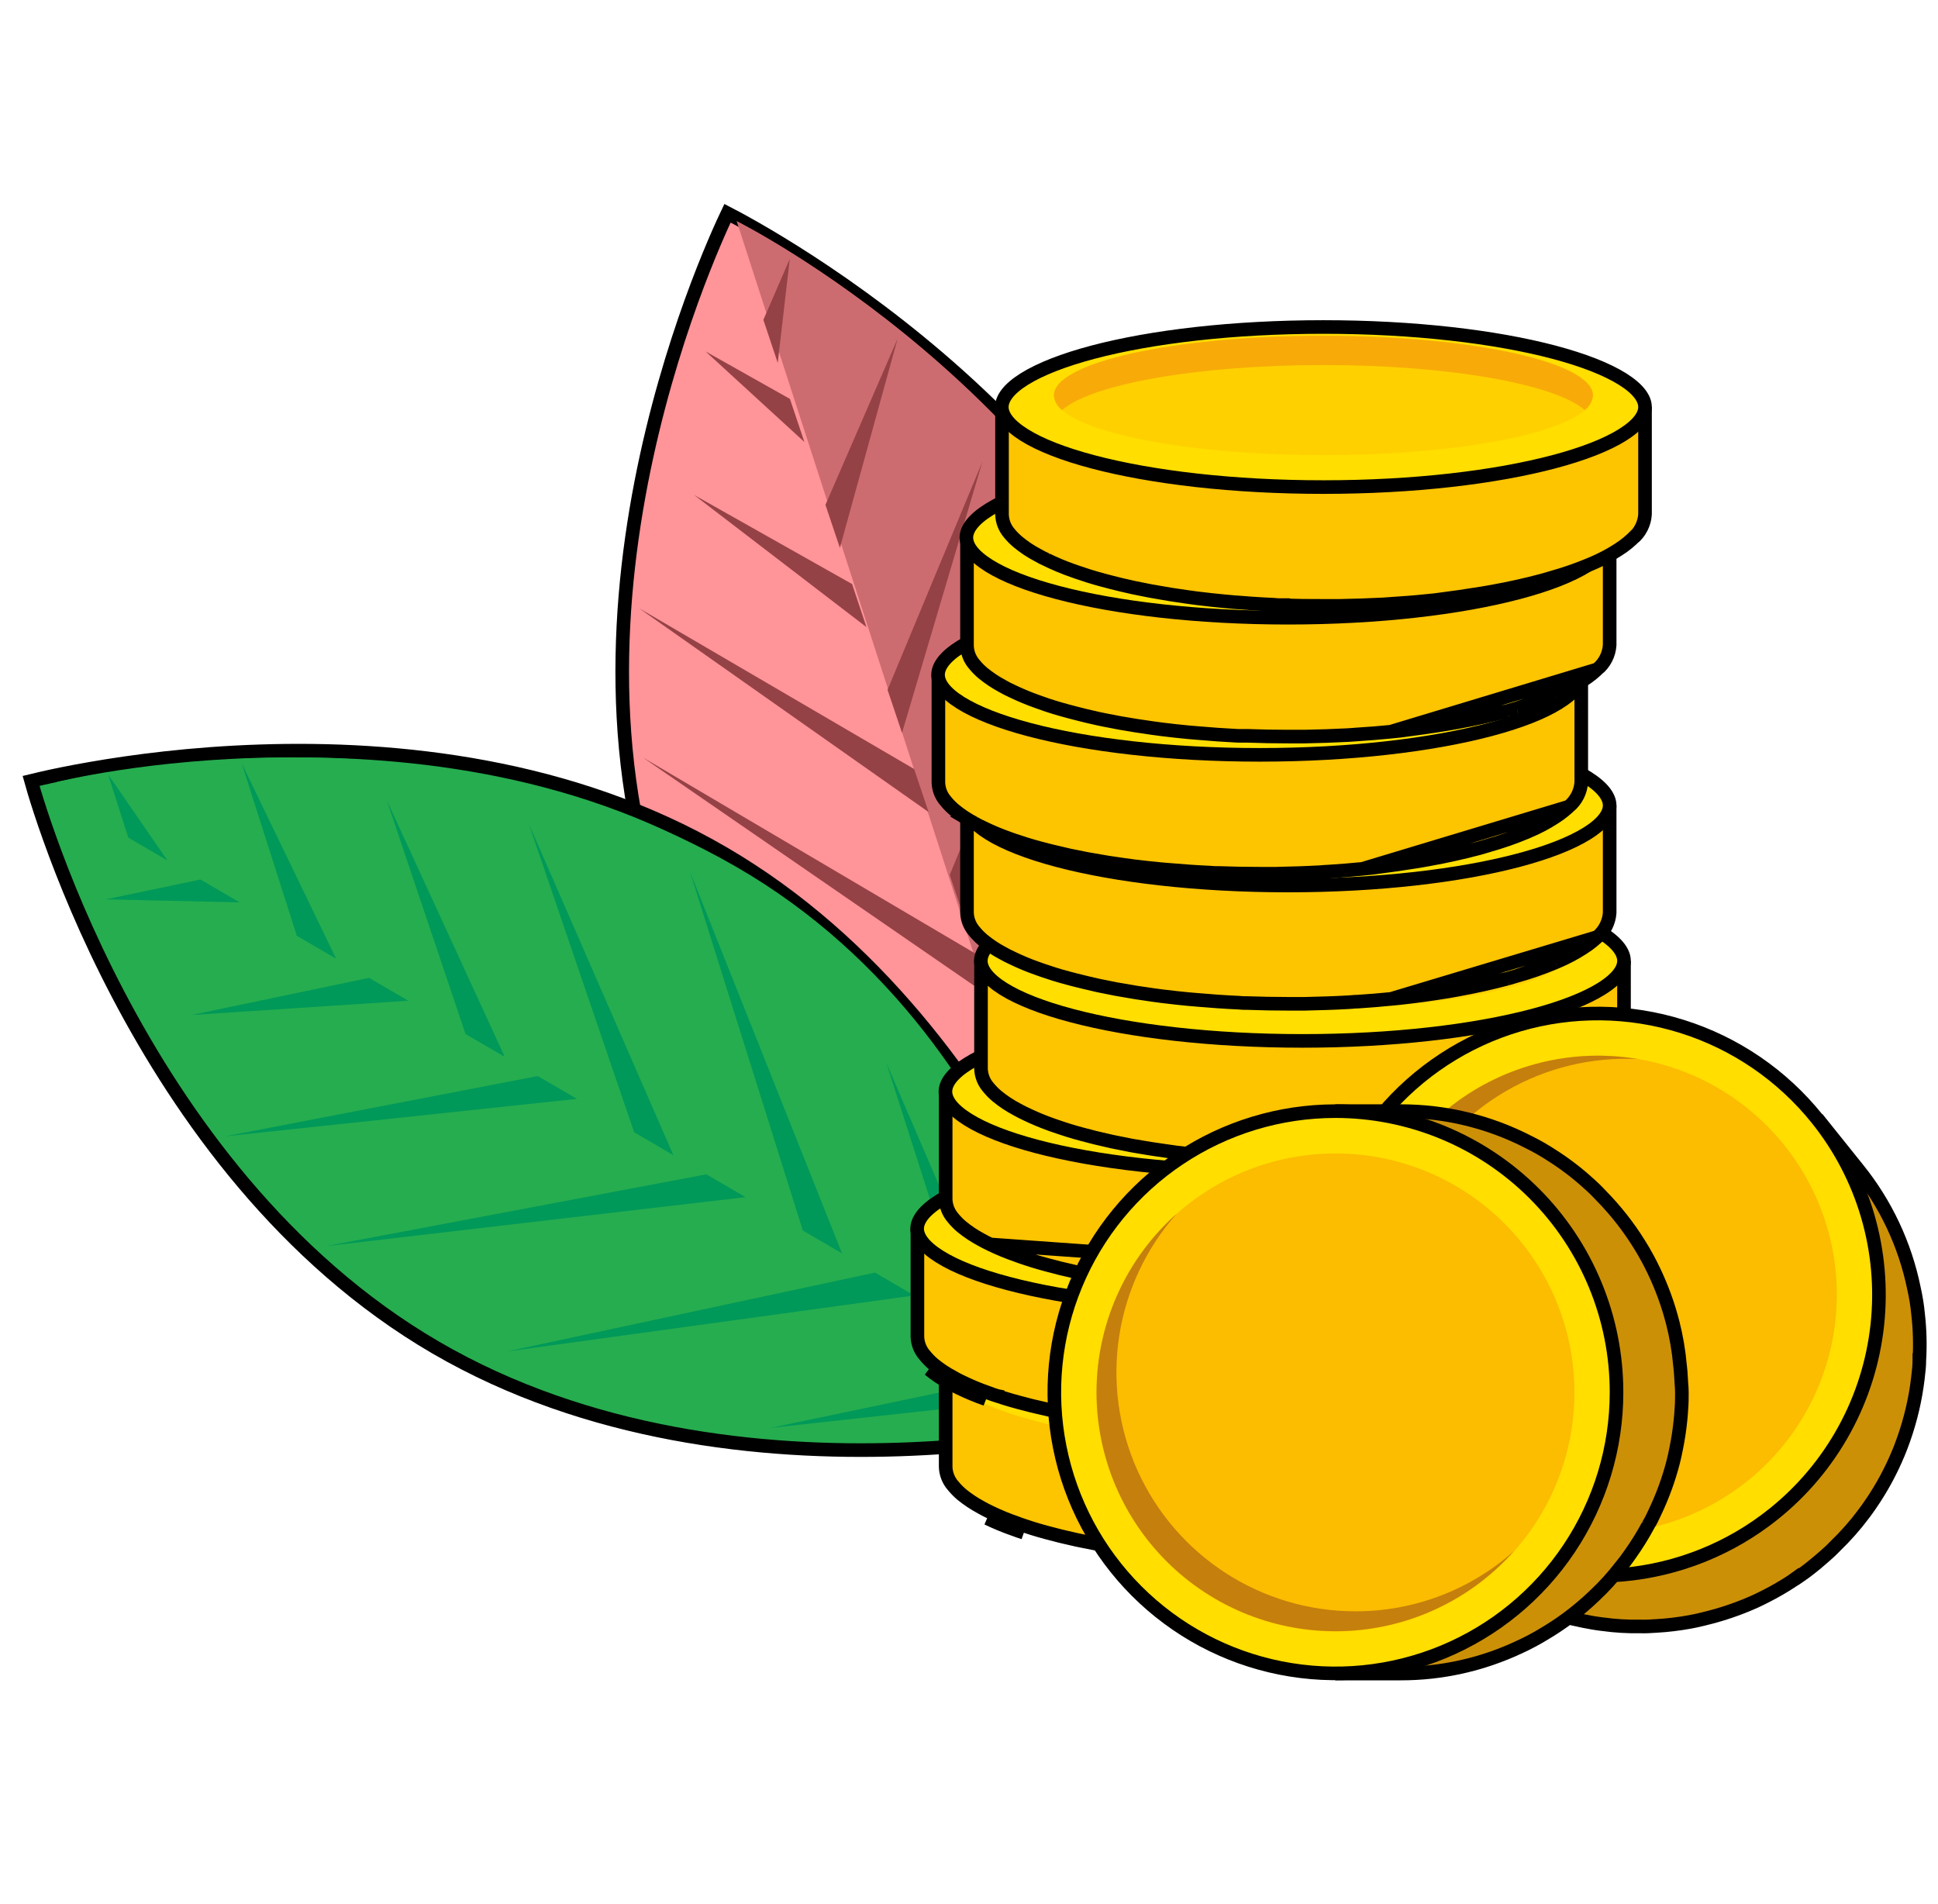 <svg width="57" height="56" viewBox="0 0 57 56" fill="none" xmlns="http://www.w3.org/2000/svg">
<path d="M19.368 26.647L19.368 26.647C17.718 21.734 18.243 16.598 19.187 12.68C19.659 10.722 20.234 9.073 20.691 7.914C20.92 7.334 21.119 6.877 21.26 6.566C21.315 6.445 21.361 6.346 21.397 6.271C21.471 6.309 21.568 6.36 21.684 6.423C21.985 6.586 22.42 6.83 22.952 7.154C24.017 7.803 25.471 8.77 27.029 10.046C30.147 12.6 33.665 16.377 35.314 21.289C36.963 26.201 36.438 31.336 35.494 35.255C35.022 37.213 34.447 38.862 33.989 40.022C33.761 40.601 33.562 41.058 33.42 41.37C33.365 41.49 33.319 41.589 33.283 41.665C33.209 41.626 33.112 41.575 32.996 41.513C32.695 41.35 32.261 41.105 31.729 40.781C30.664 40.133 29.21 39.166 27.652 37.89C24.535 35.336 21.017 31.559 19.368 26.647Z" fill="#FF9499" stroke="black" stroke-width="0.4"/>
<path d="M32.666 40.501C32.666 40.501 38.498 31.425 35.166 21.501C31.834 11.577 21.666 6.501 21.666 6.501L32.666 40.501Z" fill="#CD6C70"/>
<path d="M32.793 40.206L32.368 38.942L25.219 34.911L32.793 40.206Z" fill="#46A3AE"/>
<path d="M30.966 34.764L30.541 33.498L20.869 28.109L30.966 34.764Z" fill="#46A3AE"/>
<path d="M29.139 29.326L28.714 28.06L18.912 22.28L29.139 29.326Z" fill="#954246"/>
<path d="M27.312 23.883L26.887 22.617L18.8 17.891L27.312 23.883Z" fill="#954246"/>
<path d="M25.485 18.444L25.061 17.177L20.415 14.557L25.485 18.444Z" fill="#954246"/>
<path d="M23.658 12.998L23.233 11.732L20.753 10.336L23.658 12.998Z" fill="#954246"/>
<path d="M32.012 37.876L31.587 36.612L34.856 29.084L32.012 37.876Z" fill="#7FBEC1"/>
<path d="M30.184 32.436L29.76 31.172L34.219 21.038L30.184 32.436Z" fill="#7FBEC1"/>
<path d="M28.357 26.995L27.933 25.73L31.581 16.861L28.357 26.995Z" fill="#954246"/>
<path d="M26.53 21.553L26.104 20.287L28.894 13.58L26.53 21.553Z" fill="#954246"/>
<path d="M24.703 16.113L24.278 14.847L26.402 9.955L24.703 16.113Z" fill="#954246"/>
<path d="M22.875 10.673L22.452 9.406L23.229 7.614L22.875 10.673Z" fill="#954246"/>
<path d="M1.004 23.278C0.966 23.152 0.935 23.047 0.913 22.966C0.994 22.946 1.1 22.921 1.23 22.892C1.563 22.816 2.051 22.713 2.666 22.607C3.894 22.393 5.626 22.162 7.639 22.096C11.669 21.962 16.805 22.486 21.279 25.095C25.754 27.704 28.744 31.912 30.616 35.483C31.552 37.266 32.206 38.886 32.627 40.059C32.837 40.646 32.989 41.121 33.088 41.448C33.126 41.575 33.157 41.68 33.179 41.76C33.098 41.78 32.992 41.806 32.863 41.835C32.529 41.91 32.041 42.013 31.427 42.12C30.199 42.333 28.467 42.563 26.454 42.629C22.425 42.762 17.289 42.237 12.812 39.63C8.336 37.022 5.346 32.814 3.474 29.244C2.539 27.461 1.885 25.841 1.465 24.667C1.254 24.081 1.103 23.606 1.004 23.278Z" fill="#26AD4F" stroke="black" stroke-width="0.4"/>
<path d="M32.166 41.999C32.166 41.999 30.773 30.763 21.666 25.5C12.559 20.236 1.666 23 1.666 23L32.166 41.999Z" fill="#26AD4F"/>
<path d="M31.85 40.986L30.696 40.313L22.663 41.994L31.85 40.986Z" fill="#009959"/>
<path d="M26.889 38.1L25.735 37.427L14.909 39.747L26.889 38.1Z" fill="#009959"/>
<path d="M21.929 35.208L20.775 34.537L9.593 36.648L21.929 35.208Z" fill="#009959"/>
<path d="M16.969 32.318L15.815 31.647L6.618 33.42L16.969 32.318Z" fill="#009959"/>
<path d="M12.009 29.432L10.855 28.759L5.635 29.851L12.009 29.432Z" fill="#009959"/>
<path d="M7.05 26.54L5.896 25.867L3.109 26.45L7.05 26.54Z" fill="#009959"/>
<path d="M29.725 39.749L28.572 39.078L26.069 31.261L29.725 39.749Z" fill="#009959"/>
<path d="M24.766 36.862L23.613 36.191L20.291 25.63L24.766 36.862Z" fill="#009959"/>
<path d="M19.805 33.973L18.651 33.3L15.552 24.225L19.805 33.973Z" fill="#009959"/>
<path d="M14.846 31.082L13.692 30.411L11.372 23.528L14.846 31.082Z" fill="#009959"/>
<path d="M9.885 28.194L8.731 27.523L7.106 22.442L9.885 28.194Z" fill="#009959"/>
<path d="M4.925 25.306L3.773 24.635L3.178 22.774L4.925 25.306Z" fill="#009959"/>
<path d="M46.357 43.847L46.357 43.847C46.466 43.759 46.554 43.65 46.618 43.526C46.681 43.403 46.718 43.269 46.726 43.131V40.18H27.814V43.146C27.821 43.345 27.896 43.537 28.026 43.688L28.03 43.692L28.03 43.692C28.107 43.786 28.192 43.874 28.285 43.953C28.462 44.097 28.652 44.223 28.853 44.331L28.859 44.335L28.859 44.335C28.933 44.378 29.028 44.425 29.128 44.474C29.376 44.593 29.631 44.699 29.892 44.789L29.895 44.791L29.895 44.791C29.988 44.825 30.076 44.857 30.166 44.886L30.171 44.887L30.171 44.887C30.431 44.975 30.72 45.058 31.022 45.133L31.029 45.135L31.029 45.135C31.114 45.159 31.203 45.18 31.298 45.202L31.3 45.203L31.3 45.203C31.543 45.262 31.794 45.317 32.055 45.364L32.062 45.366L32.062 45.366C32.151 45.385 32.24 45.403 32.333 45.418L32.335 45.418L32.335 45.418C32.637 45.472 32.951 45.522 33.273 45.565L33.274 45.566L33.554 45.605C33.809 45.635 34.067 45.665 34.329 45.688L34.33 45.689L34.612 45.715C34.613 45.715 34.613 45.715 34.613 45.715C34.995 45.746 35.393 45.774 35.79 45.794L36.071 45.804L36.072 45.804C36.462 45.819 36.86 45.826 37.266 45.826H37.747C38.183 45.818 38.61 45.804 39.025 45.782L39.305 45.762L39.306 45.762C39.642 45.74 39.968 45.716 40.286 45.683L40.287 45.683L40.563 45.655C41.042 45.593 41.504 45.528 41.942 45.456L42.223 45.406L46.357 43.847ZM46.357 43.847L46.347 43.856M46.357 43.847L46.347 43.856M46.347 43.856C46.264 43.934 46.176 44.006 46.085 44.072C45.865 44.226 45.634 44.362 45.392 44.477L45.385 44.48C45.297 44.521 45.209 44.562 45.117 44.602C44.751 44.755 44.376 44.886 43.993 44.994L43.993 44.994M46.347 43.856L43.993 44.994M43.993 44.994L43.989 44.995M43.993 44.994L43.989 44.995M43.989 44.995C43.897 45.023 43.807 45.05 43.715 45.076M43.989 44.995L43.715 45.076M43.715 45.076C43.256 45.198 42.757 45.311 42.224 45.406L43.715 45.076ZM29.826 44.978C29.558 44.885 29.296 44.777 29.041 44.654L30.106 45.076C30.01 45.046 29.918 45.012 29.826 44.978Z" fill="#FDC400" stroke="black" stroke-width="0.4"/>
<path d="M46.925 39.982C46.925 41.385 42.6 42.537 37.265 42.537C31.93 42.537 27.607 41.393 27.607 39.982C27.607 38.572 31.93 37.43 37.265 37.43C42.6 37.43 46.925 38.572 46.925 39.982Z" fill="#FFDE00"/>
<path d="M45.195 39.642C45.195 40.611 41.645 41.397 37.266 41.397C32.887 41.397 29.339 40.611 29.339 39.642C29.339 38.672 32.889 37.885 37.266 37.885C41.643 37.885 45.195 38.67 45.195 39.642Z" fill="#FFD000"/>
<path d="M29.579 40.072C30.449 39.311 33.56 38.748 37.266 38.748C40.972 38.748 44.077 39.311 44.953 40.072C45.021 40.022 45.078 39.957 45.12 39.883C45.162 39.809 45.188 39.727 45.195 39.642C45.195 38.67 41.645 37.885 37.266 37.885C32.887 37.885 29.339 38.67 29.339 39.642C29.346 39.726 29.371 39.809 29.413 39.883C29.454 39.957 29.511 40.022 29.579 40.072Z" fill="#F8AB08"/>
<path d="M27.929 40.676C28.011 40.726 28.111 40.776 28.212 40.824C28.466 40.947 28.728 41.056 28.995 41.149L27.929 40.676ZM27.929 40.676C27.716 40.563 27.514 40.429 27.328 40.275L27.929 40.676ZM45.525 40.011L45.525 40.01L45.517 40.018C45.433 40.096 45.345 40.168 45.253 40.235C45.034 40.39 44.802 40.525 44.559 40.639L44.645 40.82L44.56 40.639C44.547 40.645 44.535 40.651 44.523 40.656C44.444 40.693 44.368 40.729 44.289 40.761L44.289 40.761L44.286 40.762C43.92 40.917 43.545 41.048 43.163 41.154L43.163 41.154L43.16 41.155L42.882 41.237C42.423 41.359 41.925 41.472 41.39 41.567C41.39 41.567 41.39 41.567 41.39 41.567L41.109 41.617C40.67 41.688 40.211 41.754 39.732 41.815L39.454 41.843L39.453 41.843C39.135 41.877 38.809 41.901 38.475 41.923L38.474 41.923L38.194 41.943C37.777 41.965 37.351 41.98 36.916 41.986H36.435C36.029 41.986 35.631 41.979 35.241 41.965L35.241 41.964H35.233H34.958C34.562 41.944 34.165 41.917 33.782 41.885L33.501 41.859L33.5 41.859C33.237 41.835 32.977 41.806 32.725 41.774C32.724 41.774 32.724 41.774 32.724 41.774L32.443 41.736C32.443 41.736 32.443 41.736 32.443 41.736C32.122 41.692 31.806 41.643 31.507 41.589C31.483 41.584 31.459 41.58 31.436 41.576C31.365 41.563 31.3 41.551 31.233 41.536L31.233 41.536L31.226 41.535C30.964 41.488 30.714 41.432 30.471 41.373L30.471 41.373L30.469 41.373C30.374 41.35 30.284 41.33 30.197 41.305L30.197 41.305L30.191 41.303C29.89 41.228 29.599 41.145 29.342 41.058L29.342 41.057L29.337 41.056C29.241 41.026 29.144 40.994 29.072 40.964L29.072 40.964L29.061 40.96C28.801 40.87 28.546 40.764 28.299 40.644L28.298 40.644C28.198 40.596 28.106 40.55 28.033 40.505L28.033 40.505L28.023 40.499C27.822 40.393 27.632 40.266 27.456 40.122C27.363 40.043 27.278 39.956 27.201 39.861L27.201 39.861L27.196 39.855C27.065 39.705 26.99 39.514 26.983 39.315V36.337H45.893V39.294C45.884 39.431 45.847 39.565 45.785 39.688C45.722 39.812 45.633 39.922 45.525 40.011Z" fill="#FDC400" stroke="black" stroke-width="0.4"/>
<path d="M45.893 36.136C45.893 36.377 45.704 36.66 45.228 36.957C44.764 37.247 44.078 37.516 43.214 37.745C41.487 38.203 39.09 38.49 36.435 38.49C33.78 38.49 31.383 38.205 29.656 37.748C28.791 37.52 28.105 37.251 27.641 36.96C27.166 36.663 26.975 36.379 26.975 36.136C26.975 35.892 27.166 35.608 27.641 35.311C28.105 35.021 28.791 34.752 29.656 34.523C31.383 34.066 33.78 33.782 36.435 33.782C39.091 33.782 41.487 34.065 43.214 34.522C44.078 34.75 44.764 35.019 45.228 35.309C45.703 35.607 45.893 35.891 45.893 36.136Z" fill="#FFDE00" stroke="black" stroke-width="0.4"/>
<path d="M44.364 35.8C44.364 36.77 40.814 37.555 36.435 37.555C32.056 37.555 28.506 36.77 28.506 35.8C28.506 34.83 32.056 34.043 36.435 34.043C40.814 34.043 44.364 34.828 44.364 35.8Z" fill="#FFD000"/>
<path d="M28.748 36.231C29.618 35.469 32.729 34.906 36.435 34.906C40.141 34.906 43.246 35.469 44.122 36.231C44.19 36.18 44.247 36.115 44.289 36.041C44.331 35.967 44.356 35.885 44.364 35.8C44.364 34.828 40.814 34.043 36.435 34.043C32.056 34.043 28.506 34.828 28.506 35.8C28.513 35.885 28.539 35.967 28.581 36.041C28.622 36.115 28.68 36.18 28.748 36.231Z" fill="#F8AB08"/>
<path d="M29.128 36.599C29.376 36.719 29.631 36.824 29.892 36.915L29.895 36.916L29.895 36.916C29.988 36.95 30.076 36.983 30.166 37.011L30.171 37.013L30.171 37.013C30.431 37.1 30.72 37.183 31.022 37.258L31.029 37.26L31.029 37.26C31.114 37.285 31.203 37.306 31.298 37.328L31.3 37.328L31.3 37.328C31.543 37.388 31.794 37.443 32.056 37.492C32.056 37.492 32.056 37.492 32.056 37.492L32.335 37.544C32.335 37.544 32.336 37.544 32.336 37.544C32.637 37.598 32.951 37.647 33.273 37.691L33.274 37.691L33.554 37.731C33.809 37.761 34.067 37.79 34.329 37.814L34.33 37.814L34.612 37.84C34.613 37.84 34.613 37.84 34.613 37.84C34.995 37.872 35.393 37.9 35.79 37.92L36.071 37.93L36.072 37.93C36.462 37.944 36.86 37.952 37.266 37.952H37.747C38.183 37.944 38.61 37.93 39.025 37.908L39.305 37.888L39.306 37.888C39.642 37.866 39.968 37.842 40.286 37.808L40.289 37.808L40.564 37.782C41.043 37.721 41.504 37.655 41.942 37.584L42.223 37.534L29.128 36.599ZM29.128 36.599C29.028 36.55 28.933 36.504 28.859 36.46L28.859 36.46L28.853 36.457C28.652 36.349 28.462 36.222 28.285 36.078C28.192 36 28.107 35.913 28.03 35.818L28.03 35.818L28.026 35.813C27.896 35.662 27.821 35.471 27.814 35.272V32.302H46.726V35.259C46.718 35.396 46.681 35.531 46.618 35.653C46.554 35.777 46.466 35.887 46.357 35.975L46.352 35.98L46.346 35.985C46.264 36.062 46.177 36.134 46.085 36.2C45.866 36.355 45.635 36.49 45.392 36.605L45.385 36.608C45.297 36.649 45.209 36.69 45.117 36.729C44.751 36.883 44.376 37.014 43.993 37.122L43.993 37.122L43.99 37.123L43.712 37.206C43.254 37.328 42.756 37.439 42.224 37.534L29.128 36.599Z" fill="#FDC400" stroke="black" stroke-width="0.4"/>
<path d="M46.725 32.104C46.725 32.345 46.536 32.628 46.06 32.925C45.595 33.215 44.91 33.484 44.045 33.714C42.318 34.171 39.92 34.458 37.265 34.458C34.61 34.458 32.214 34.173 30.487 33.717C29.622 33.488 28.937 33.219 28.472 32.928C27.997 32.632 27.807 32.348 27.807 32.104C27.807 31.86 27.997 31.577 28.472 31.28C28.937 30.989 29.622 30.721 30.487 30.492C32.214 30.036 34.61 29.752 37.265 29.752C39.921 29.752 42.318 30.036 44.045 30.492C44.91 30.721 45.596 30.989 46.06 31.28C46.535 31.577 46.725 31.86 46.725 32.104Z" fill="#FFDE00" stroke="black" stroke-width="0.4"/>
<path d="M45.195 31.763C45.195 32.733 41.645 33.52 37.266 33.52C32.887 33.52 29.339 32.733 29.339 31.763C29.339 30.794 32.889 30.006 37.266 30.006C41.643 30.006 45.195 30.794 45.195 31.763Z" fill="#FFD000"/>
<path d="M29.579 32.194C30.449 31.433 33.56 30.87 37.266 30.87C40.972 30.87 44.077 31.433 44.953 32.194C45.021 32.143 45.078 32.079 45.12 32.005C45.162 31.93 45.188 31.848 45.195 31.763C45.195 30.794 41.645 30.006 37.266 30.006C32.887 30.006 29.339 30.794 29.339 31.763C29.346 31.848 29.371 31.93 29.413 32.004C29.454 32.079 29.511 32.143 29.579 32.194Z" fill="#F8AB08"/>
<path d="M47.396 32.135L47.396 32.134L47.386 32.144C47.303 32.221 47.215 32.293 47.124 32.36C46.905 32.515 46.673 32.65 46.431 32.764L46.424 32.768C46.336 32.809 46.248 32.85 46.156 32.889C45.79 33.044 45.415 33.175 45.033 33.282L45.033 33.281L45.029 33.282L44.751 33.366C44.293 33.488 43.797 33.599 43.263 33.694C43.263 33.694 43.263 33.694 43.263 33.694L42.981 33.744C42.543 33.815 42.084 33.881 41.604 33.942L41.326 33.97L41.325 33.97C41.007 34.004 40.681 34.028 40.346 34.05L40.344 34.05L40.066 34.07C39.649 34.092 39.222 34.105 38.788 34.114H38.307C37.895 34.114 37.501 34.113 37.117 34.092L37.117 34.092L37.112 34.092L36.831 34.082C36.434 34.062 36.036 34.034 35.654 34.002L35.373 33.976L35.372 33.976C35.108 33.952 34.85 33.923 34.595 33.893L34.315 33.853L34.313 33.853C33.992 33.809 33.678 33.76 33.376 33.706L33.375 33.706C33.283 33.69 33.192 33.673 33.103 33.653L33.103 33.653L33.096 33.652C32.837 33.605 32.586 33.55 32.343 33.49L32.343 33.49L32.34 33.489C32.245 33.468 32.157 33.447 32.069 33.422L32.069 33.422L32.063 33.42C31.761 33.345 31.472 33.263 31.214 33.175L31.214 33.175L31.208 33.173C31.138 33.151 31.073 33.128 31.005 33.104C30.982 33.096 30.958 33.087 30.933 33.079C30.673 32.987 30.419 32.881 30.171 32.761L30.17 32.761C30.071 32.713 29.976 32.666 29.898 32.621L29.898 32.621L29.893 32.618C29.692 32.511 29.502 32.385 29.326 32.24C29.232 32.162 29.146 32.074 29.069 31.98L29.069 31.98L29.065 31.975C28.935 31.824 28.86 31.633 28.853 31.433V28.462H47.765V31.419C47.757 31.556 47.72 31.69 47.657 31.813C47.594 31.937 47.505 32.047 47.396 32.135Z" fill="#FDC400" stroke="black" stroke-width="0.4"/>
<path d="M47.765 28.259C47.765 28.5 47.576 28.783 47.1 29.08C46.636 29.37 45.95 29.639 45.085 29.868C43.358 30.326 40.962 30.613 38.307 30.613C35.653 30.613 33.256 30.328 31.529 29.871C30.664 29.643 29.978 29.374 29.513 29.083C29.038 28.786 28.848 28.502 28.848 28.259C28.848 28.015 29.038 27.731 29.513 27.435C29.977 27.144 30.663 26.876 31.528 26.647C33.255 26.191 35.652 25.907 38.307 25.907C40.963 25.907 43.359 26.191 45.086 26.647C45.951 26.876 46.636 27.144 47.1 27.435C47.575 27.731 47.765 28.015 47.765 28.259Z" fill="#FFDE00" stroke="black" stroke-width="0.4"/>
<path d="M46.235 27.923C46.235 28.893 42.685 29.68 38.308 29.68C33.931 29.68 30.379 28.893 30.379 27.923C30.379 26.954 33.929 26.166 38.308 26.166C42.687 26.166 46.235 26.952 46.235 27.923Z" fill="#FFD000"/>
<path d="M30.621 28.354C31.489 27.593 34.602 27.03 38.308 27.03C42.014 27.03 45.119 27.593 45.993 28.354C46.061 28.303 46.118 28.239 46.16 28.165C46.202 28.09 46.227 28.008 46.235 27.923C46.235 26.952 42.685 26.166 38.308 26.166C33.931 26.166 30.379 26.952 30.379 27.923C30.387 28.008 30.412 28.09 30.454 28.165C30.496 28.239 30.553 28.303 30.621 28.354Z" fill="#F8AB08"/>
<path d="M46.98 27.557L46.98 27.557C47.086 27.468 47.173 27.359 47.236 27.235C47.297 27.113 47.334 26.981 47.343 26.845V23.886L28.441 23.88V26.842C28.448 27.041 28.523 27.232 28.653 27.384L28.656 27.387L28.656 27.387C28.733 27.481 28.819 27.568 28.912 27.647C29.088 27.791 29.278 27.918 29.479 28.025L29.489 28.03L29.489 28.03C29.561 28.074 29.655 28.12 29.753 28.166L29.755 28.167L29.755 28.167C30.003 28.288 30.258 28.394 30.519 28.485L30.522 28.486L30.522 28.486C30.612 28.52 30.701 28.55 30.793 28.579L30.799 28.581L30.799 28.581C31.057 28.671 31.345 28.751 31.649 28.828L31.927 28.896L31.928 28.897C32.17 28.957 32.42 29.011 32.683 29.06L32.689 29.061L32.689 29.061C32.776 29.08 32.864 29.096 32.96 29.112L32.963 29.112L32.963 29.112C33.264 29.168 33.578 29.217 33.899 29.261C33.899 29.261 33.899 29.261 33.899 29.261L34.18 29.299C34.218 29.303 34.256 29.308 34.294 29.312C34.513 29.338 34.732 29.364 34.956 29.384C34.956 29.384 34.956 29.384 34.956 29.384L35.24 29.408L35.24 29.408C35.623 29.442 36.02 29.47 36.418 29.488L36.426 29.488L36.434 29.489C36.514 29.499 36.593 29.5 36.691 29.5H36.699L36.699 29.5C37.089 29.514 37.487 29.522 37.893 29.522H38.372C38.809 29.512 39.236 29.5 39.651 29.476L39.654 29.476L39.654 29.476C39.689 29.474 39.724 29.471 39.764 29.468C39.771 29.467 39.779 29.466 39.787 29.466C39.832 29.462 39.884 29.458 39.938 29.458C40.27 29.436 40.594 29.41 40.912 29.378L46.98 27.557ZM46.98 27.557L46.973 27.563M46.98 27.557L46.973 27.563M46.973 27.563C46.889 27.64 46.801 27.713 46.709 27.78C46.49 27.934 46.258 28.07 46.017 28.185L46.014 28.186C45.924 28.228 45.836 28.269 45.745 28.306L45.743 28.307M46.973 27.563L45.743 28.307M45.743 28.307C45.376 28.461 45.001 28.592 44.618 28.7L44.616 28.7M45.743 28.307L44.616 28.7M44.616 28.7L44.338 28.782M44.616 28.7L44.338 28.782M44.338 28.782C43.879 28.904 43.381 29.017 42.848 29.112L44.338 28.782ZM41.189 29.351L40.912 29.378L42.848 29.112L42.567 29.162C42.128 29.233 41.668 29.299 41.19 29.35C41.19 29.351 41.189 29.351 41.189 29.351Z" fill="#FDC400" stroke="black" stroke-width="0.4"/>
<path d="M47.343 23.689C47.343 23.93 47.154 24.213 46.678 24.51C46.214 24.8 45.528 25.07 44.663 25.299C42.936 25.757 40.539 26.043 37.883 26.043C35.228 26.043 32.832 25.759 31.105 25.302C30.24 25.073 29.555 24.804 29.09 24.514C28.616 24.217 28.426 23.933 28.426 23.689C28.426 23.445 28.616 23.162 29.09 22.865C29.555 22.574 30.24 22.305 31.105 22.077C32.832 21.62 35.228 21.335 37.883 21.335C40.539 21.335 42.936 21.62 44.663 22.077C45.528 22.305 46.214 22.574 46.678 22.865C47.153 23.162 47.343 23.446 47.343 23.689Z" fill="#FFDE00" stroke="black" stroke-width="0.4"/>
<path d="M45.812 23.351C45.812 24.323 42.262 25.108 37.883 25.108C33.504 25.108 29.956 24.323 29.956 23.351C29.956 22.38 33.504 21.596 37.883 21.596C42.262 21.596 45.812 22.382 45.812 23.351Z" fill="#FFD000"/>
<path d="M30.197 23.784C31.066 23.023 34.177 22.46 37.883 22.46C41.589 22.46 44.694 23.023 45.57 23.784C45.639 23.733 45.696 23.669 45.738 23.594C45.779 23.519 45.805 23.437 45.812 23.351C45.812 22.382 42.262 21.596 37.883 21.596C33.504 21.596 29.956 22.382 29.956 23.351C29.963 23.436 29.988 23.519 30.03 23.594C30.071 23.668 30.128 23.733 30.197 23.784Z" fill="#F8AB08"/>
<path d="M46.14 23.723L46.14 23.723C46.248 23.634 46.336 23.524 46.4 23.399C46.462 23.277 46.499 23.143 46.508 23.005V20.047L27.6 20.054V23.017C27.607 23.216 27.682 23.407 27.814 23.557L27.818 23.562L27.818 23.563C27.895 23.657 27.98 23.743 28.073 23.821C28.249 23.966 28.439 24.093 28.64 24.199L28.651 24.205L28.65 24.205C28.723 24.249 28.815 24.296 28.912 24.34L28.916 24.342L28.916 24.342C29.164 24.463 29.418 24.569 29.678 24.66L29.683 24.662L29.683 24.662C29.771 24.695 29.861 24.725 29.953 24.754L29.96 24.756L29.96 24.756C30.216 24.845 30.506 24.926 30.808 25.003L31.088 25.071L31.089 25.071C31.331 25.132 31.581 25.186 31.845 25.235L31.851 25.236L31.851 25.236C31.935 25.255 32.025 25.27 32.121 25.286L32.125 25.287L32.125 25.287C32.423 25.343 32.739 25.392 33.06 25.436C33.06 25.436 33.061 25.436 33.061 25.436L33.341 25.474C33.373 25.477 33.405 25.481 33.436 25.485C33.66 25.512 33.885 25.538 34.117 25.559C34.117 25.559 34.117 25.559 34.117 25.559L34.399 25.583L34.4 25.583C34.784 25.617 35.181 25.645 35.579 25.663L35.587 25.663L35.596 25.664C35.673 25.674 35.754 25.674 35.85 25.674H35.858L35.858 25.674C36.248 25.689 36.646 25.696 37.052 25.696H37.533C37.968 25.686 38.395 25.674 38.812 25.651L38.815 25.651L38.815 25.651C38.849 25.649 38.884 25.646 38.923 25.643C38.931 25.642 38.939 25.641 38.947 25.64C38.992 25.637 39.044 25.633 39.097 25.632C39.429 25.61 39.754 25.585 40.071 25.553L46.14 23.723ZM46.14 23.723L46.133 23.729C46.049 23.806 45.961 23.878 45.87 23.945C45.651 24.099 45.42 24.234 45.178 24.349C45.139 24.366 45.104 24.382 45.071 24.398C45.016 24.423 44.965 24.447 44.906 24.471L44.904 24.472C44.538 24.626 44.162 24.757 43.779 24.864L43.777 24.865L43.499 24.947C43.04 25.069 42.542 25.182 42.008 25.277C42.008 25.277 42.008 25.277 42.008 25.277L41.727 25.327C41.29 25.398 40.829 25.464 40.349 25.525L40.072 25.553L46.14 23.723Z" fill="#FDC400" stroke="black" stroke-width="0.4"/>
<path d="M46.508 19.845C46.508 20.087 46.318 20.37 45.843 20.666C45.378 20.957 44.693 21.226 43.828 21.455C42.101 21.913 39.705 22.2 37.05 22.2C34.394 22.2 31.997 21.915 30.27 21.458C29.405 21.229 28.72 20.96 28.255 20.67C27.78 20.373 27.59 20.089 27.59 19.845C27.59 19.602 27.78 19.318 28.255 19.021C28.72 18.731 29.406 18.462 30.271 18.234C31.999 17.778 34.396 17.493 37.052 17.493C39.707 17.493 42.103 17.778 43.829 18.234C44.694 18.462 45.379 18.731 45.843 19.021C46.318 19.318 46.508 19.602 46.508 19.845Z" fill="#FFDE00" stroke="black" stroke-width="0.4"/>
<path d="M44.981 19.5C44.981 20.471 41.431 21.256 37.052 21.256C32.673 21.256 29.123 20.471 29.123 19.5C29.123 18.528 32.673 17.743 37.052 17.743C41.431 17.743 44.981 18.538 44.981 19.5Z" fill="#FFD000"/>
<path d="M29.365 19.937C30.235 19.176 33.346 18.613 37.052 18.613C40.758 18.613 43.863 19.176 44.739 19.937C44.808 19.887 44.865 19.822 44.907 19.747C44.949 19.673 44.974 19.59 44.981 19.505C44.981 18.535 41.431 17.748 37.052 17.748C32.673 17.748 29.123 18.535 29.123 19.497C29.129 19.583 29.154 19.668 29.196 19.744C29.238 19.82 29.296 19.886 29.365 19.937Z" fill="#F8AB08"/>
<path d="M46.974 19.686L46.974 19.687C47.083 19.599 47.172 19.489 47.235 19.365C47.298 19.242 47.334 19.108 47.343 18.971V16.013H28.441V18.993C28.448 19.193 28.523 19.384 28.653 19.535L28.657 19.539L28.657 19.539C28.733 19.634 28.819 19.72 28.912 19.798C29.088 19.942 29.278 20.069 29.479 20.176L29.489 20.182L29.489 20.182C29.561 20.226 29.655 20.272 29.753 20.318L29.755 20.319L29.755 20.319C30.003 20.439 30.258 20.545 30.519 20.637C30.519 20.637 30.519 20.637 30.519 20.637L30.798 20.735C31.058 20.822 31.346 20.903 31.65 20.98C31.65 20.98 31.65 20.98 31.65 20.98L31.927 21.05C31.927 21.05 31.927 21.05 31.927 21.05C32.171 21.109 32.421 21.165 32.682 21.212L32.689 21.213L32.689 21.213C32.756 21.227 32.821 21.24 32.892 21.253C32.915 21.257 32.939 21.261 32.963 21.266C33.264 21.319 33.578 21.369 33.899 21.413C33.899 21.413 33.899 21.413 33.899 21.413L34.181 21.451C34.435 21.482 34.693 21.512 34.956 21.536C34.956 21.536 34.956 21.536 34.956 21.536L35.24 21.56L35.24 21.56C35.626 21.594 36.017 21.621 36.414 21.641H36.691H36.699L36.699 21.641C37.089 21.656 37.487 21.663 37.893 21.663H38.364C38.8 21.655 39.227 21.641 39.642 21.619L39.922 21.6L39.923 21.599C40.258 21.578 40.584 21.552 40.904 21.52L46.974 19.686ZM46.974 19.686L46.964 19.696M46.974 19.686L46.964 19.696M46.964 19.696C46.881 19.773 46.794 19.845 46.702 19.911C46.483 20.066 46.251 20.201 46.009 20.316L46.006 20.318C45.916 20.36 45.828 20.401 45.737 20.438L45.737 20.438M46.964 19.696L45.737 20.438M45.737 20.438L45.734 20.439M45.737 20.438L45.734 20.439M45.734 20.439C45.368 20.593 44.993 20.724 44.611 20.831L44.611 20.831M45.734 20.439L44.611 20.831M44.611 20.831L44.608 20.832M44.611 20.831L44.608 20.832M44.608 20.832L44.33 20.913M44.608 20.832L44.33 20.913M44.33 20.913C43.871 21.036 43.373 21.149 42.84 21.244L44.33 20.913ZM41.18 21.492L40.904 21.52L42.84 21.244L42.559 21.293C42.121 21.365 41.66 21.43 41.18 21.492Z" fill="#FDC400" stroke="black" stroke-width="0.4"/>
<path d="M47.343 15.812C47.343 16.056 47.152 16.34 46.677 16.637C46.213 16.928 45.527 17.197 44.662 17.425C42.935 17.882 40.538 18.167 37.883 18.167C35.227 18.167 32.83 17.882 31.103 17.425C30.238 17.197 29.552 16.928 29.088 16.637C28.613 16.34 28.423 16.056 28.423 15.812C28.423 15.569 28.613 15.285 29.088 14.988C29.552 14.697 30.238 14.428 31.103 14.2C32.83 13.743 35.227 13.458 37.883 13.458C40.538 13.458 42.935 13.743 44.662 14.2C45.527 14.428 46.213 14.697 46.677 14.988C47.152 15.285 47.343 15.569 47.343 15.812Z" fill="#FFDE00" stroke="black" stroke-width="0.4"/>
<path d="M45.812 15.473C45.812 16.443 42.262 17.228 37.883 17.228C33.504 17.228 29.956 16.443 29.956 15.473C29.956 14.504 33.504 13.716 37.883 13.716C42.262 13.716 45.812 14.502 45.812 15.473Z" fill="#FFD000"/>
<path d="M30.197 15.904C31.066 15.143 34.177 14.58 37.883 14.58C41.589 14.58 44.694 15.143 45.57 15.904C45.638 15.853 45.696 15.789 45.737 15.715C45.779 15.64 45.805 15.558 45.812 15.473C45.812 14.502 42.262 13.716 37.883 13.716C33.504 13.716 29.956 14.502 29.956 15.473C29.963 15.558 29.989 15.64 30.03 15.714C30.072 15.789 30.128 15.853 30.197 15.904Z" fill="#F8AB08"/>
<path d="M48.015 15.842L48.014 15.841L48.004 15.851C47.921 15.928 47.834 16 47.742 16.067C47.523 16.221 47.291 16.356 47.049 16.471L47.046 16.473C46.957 16.515 46.868 16.556 46.777 16.593L46.775 16.594C46.409 16.748 46.033 16.879 45.651 16.986L45.651 16.986L45.648 16.987L45.37 17.068C44.911 17.191 44.415 17.304 43.881 17.399C43.881 17.399 43.881 17.399 43.881 17.399L43.6 17.448C43.161 17.52 42.702 17.586 42.222 17.647L41.944 17.675L41.943 17.675C41.625 17.709 41.3 17.733 40.964 17.755L40.962 17.755L40.684 17.775C40.267 17.796 39.84 17.81 39.406 17.818H38.925C38.524 17.818 38.129 17.818 37.734 17.797L37.734 17.796H37.723C37.625 17.796 37.546 17.796 37.466 17.786L37.458 17.785L37.45 17.784C37.053 17.767 36.655 17.739 36.273 17.707L35.991 17.681L35.99 17.681C35.764 17.661 35.544 17.635 35.324 17.609C35.286 17.604 35.249 17.6 35.212 17.596L34.932 17.558C34.932 17.558 34.932 17.558 34.932 17.558C34.61 17.514 34.297 17.464 33.995 17.409L33.995 17.409L33.993 17.408C33.898 17.392 33.808 17.377 33.721 17.358L33.721 17.358L33.716 17.357C33.455 17.308 33.204 17.254 32.961 17.195C32.961 17.195 32.961 17.195 32.961 17.195L32.682 17.125C32.682 17.125 32.682 17.125 32.682 17.125C32.378 17.048 32.09 16.967 31.833 16.878L31.834 16.878L31.826 16.875C31.733 16.847 31.644 16.816 31.555 16.783L31.555 16.783L31.551 16.782C31.291 16.691 31.037 16.585 30.789 16.464L30.79 16.464L30.785 16.462C30.688 16.418 30.595 16.371 30.52 16.326L30.52 16.326L30.511 16.321C30.309 16.215 30.119 16.088 29.944 15.943L29.944 15.943C29.85 15.866 29.764 15.779 29.687 15.685L29.687 15.685L29.683 15.68C29.553 15.529 29.479 15.338 29.471 15.138V12.166H48.383V15.126C48.375 15.263 48.338 15.397 48.275 15.52C48.212 15.644 48.123 15.754 48.015 15.842Z" fill="#FDC400" stroke="black" stroke-width="0.4"/>
<path d="M48.383 11.971C48.383 12.212 48.193 12.495 47.718 12.792C47.253 13.082 46.567 13.351 45.702 13.58C43.975 14.038 41.579 14.325 38.925 14.325C36.27 14.325 33.873 14.04 32.146 13.583C31.281 13.355 30.595 13.086 30.13 12.795C29.655 12.498 29.465 12.214 29.465 11.971C29.465 11.727 29.655 11.443 30.13 11.146C30.595 10.856 31.28 10.587 32.145 10.358C33.872 9.901 36.269 9.617 38.925 9.617C41.58 9.617 43.976 9.901 45.703 10.358C46.568 10.587 47.253 10.856 47.718 11.146C48.193 11.443 48.383 11.727 48.383 11.971Z" fill="#FFDE00" stroke="black" stroke-width="0.4"/>
<path d="M46.852 11.63C46.852 12.6 43.302 13.385 38.925 13.385C34.548 13.385 30.996 12.6 30.996 11.63C30.996 10.661 34.546 9.881 38.925 9.881C43.304 9.881 46.852 10.659 46.852 11.63Z" fill="#FFD000"/>
<path d="M31.238 12.06C32.106 11.299 35.219 10.736 38.925 10.736C42.631 10.736 45.736 11.299 46.61 12.06C46.678 12.01 46.736 11.945 46.777 11.871C46.819 11.797 46.845 11.715 46.852 11.63C46.852 10.658 43.302 9.873 38.925 9.873C34.548 9.873 30.996 10.658 30.996 11.63C31.004 11.715 31.029 11.797 31.071 11.871C31.113 11.945 31.17 12.01 31.238 12.06Z" fill="#F8AB08"/>
<path d="M53.377 46.013L53.377 46.014C53.251 46.115 53.133 46.21 53.012 46.293C52.978 46.317 52.947 46.338 52.919 46.358C52.838 46.414 52.777 46.457 52.7 46.503L52.7 46.502L52.693 46.507C52.462 46.658 52.223 46.797 51.977 46.923L51.977 46.923L51.975 46.924C51.86 46.984 51.745 47.041 51.628 47.095C51.143 47.314 50.638 47.486 50.12 47.609L50.12 47.609L50.116 47.611C49.984 47.645 49.844 47.674 49.707 47.7C49.38 47.76 49.049 47.8 48.717 47.819L48.717 47.819L48.713 47.819C48.556 47.831 48.401 47.838 48.248 47.834L48.248 47.834L48.24 47.834C47.871 47.841 47.502 47.818 47.137 47.768L47.137 47.768L47.133 47.768C46.94 47.745 46.761 47.713 46.576 47.676L46.575 47.676C46.14 47.59 45.712 47.469 45.297 47.312L45.295 47.312C45.044 47.219 44.797 47.113 44.556 46.994L44.555 46.993C43.468 46.462 42.511 45.696 41.755 44.752L41.755 44.752L40.678 43.409L53.568 33.043L54.644 34.385L54.645 34.385C55.466 35.406 56.031 36.608 56.293 37.892L56.293 37.892L56.294 37.896C56.349 38.142 56.39 38.391 56.414 38.642L56.414 38.642L56.414 38.646C56.466 39.095 56.478 39.548 56.452 39.999L56.451 39.999V40.011C56.451 40.169 56.433 40.328 56.412 40.502C56.41 40.518 56.408 40.533 56.407 40.549C56.334 41.154 56.195 41.749 55.992 42.324C55.989 42.334 55.985 42.344 55.981 42.354C55.935 42.483 55.889 42.608 55.838 42.73L55.837 42.731C55.622 43.251 55.354 43.747 55.038 44.212L55.037 44.212C54.962 44.322 54.889 44.428 54.809 44.532L54.809 44.533C54.557 44.868 54.278 45.183 53.976 45.474L53.976 45.474L53.971 45.48C53.888 45.567 53.798 45.651 53.703 45.734C53.694 45.742 53.685 45.75 53.676 45.758C53.582 45.84 53.475 45.934 53.377 46.013Z" fill="#CC9007" stroke="black" stroke-width="0.4"/>
<path d="M52.175 44.52C50.901 45.545 49.351 46.168 47.722 46.312C46.093 46.456 44.459 46.113 43.024 45.328C41.59 44.543 40.421 43.35 39.665 41.9C38.908 40.45 38.599 38.808 38.776 37.183C38.953 35.557 39.607 34.02 40.657 32.767C41.707 31.513 43.106 30.599 44.675 30.14C46.245 29.681 47.915 29.698 49.475 30.189C51.035 30.679 52.414 31.621 53.439 32.896C54.119 33.742 54.626 34.714 54.931 35.756C55.236 36.798 55.332 37.89 55.215 38.97C55.097 40.049 54.769 41.095 54.247 42.047C53.726 42.999 53.022 43.84 52.175 44.52Z" fill="#FFDE00" stroke="black" stroke-width="0.4"/>
<path d="M51.397 43.554C50.314 44.425 48.996 44.955 47.611 45.077C46.226 45.2 44.836 44.908 43.617 44.24C42.397 43.572 41.403 42.558 40.76 41.325C40.117 40.092 39.855 38.697 40.005 37.314C40.156 35.932 40.713 34.626 41.606 33.56C42.499 32.494 43.688 31.717 45.022 31.328C46.357 30.938 47.777 30.952 49.103 31.369C50.429 31.787 51.602 32.588 52.473 33.672C53.052 34.391 53.483 35.218 53.742 36.104C54.001 36.99 54.083 37.918 53.983 38.836C53.883 39.754 53.603 40.643 53.159 41.452C52.716 42.262 52.117 42.976 51.397 43.554Z" fill="#FCBC00"/>
<path d="M42.343 42.565C41.495 41.509 40.971 40.231 40.832 38.884C40.694 37.537 40.947 36.179 41.562 34.973C42.178 33.766 43.128 32.764 44.3 32.085C45.471 31.406 46.814 31.08 48.166 31.146C47.222 30.987 46.256 31.023 45.326 31.251C44.396 31.479 43.523 31.895 42.759 32.473C41.996 33.051 41.358 33.779 40.886 34.611C40.414 35.444 40.117 36.365 40.014 37.317C39.91 38.269 40.002 39.232 40.285 40.147C40.566 41.062 41.032 41.909 41.654 42.638C42.275 43.366 43.039 43.96 43.898 44.382C44.757 44.805 45.694 45.047 46.65 45.095C44.952 44.809 43.419 43.909 42.343 42.565Z" fill="#C57F0C"/>
<path d="M49.424 41.784L49.424 41.784L49.424 41.789C49.396 42.064 49.354 42.337 49.298 42.608L49.298 42.61C49.273 42.739 49.245 42.864 49.214 42.988C49.082 43.504 48.899 44.005 48.669 44.485L48.669 44.485L48.667 44.49C48.611 44.615 48.549 44.739 48.478 44.854L48.478 44.853L48.473 44.863C48.315 45.157 48.138 45.44 47.945 45.712L47.945 45.712L47.943 45.715C47.855 45.843 47.762 45.967 47.662 46.086L47.662 46.086L47.657 46.092C47.432 46.383 47.185 46.656 46.917 46.908L46.917 46.908L46.915 46.91C46.777 47.044 46.636 47.169 46.493 47.289L46.493 47.289C46.154 47.575 45.791 47.832 45.408 48.057L45.408 48.057L45.406 48.059C45.176 48.198 44.939 48.324 44.695 48.437L44.695 48.437L44.693 48.437C43.599 48.953 42.403 49.221 41.193 49.219H41.193H39.471V32.678L41.193 32.678L41.193 32.678C42.503 32.676 43.795 32.988 44.959 33.589L44.959 33.589L44.962 33.59C45.189 33.702 45.409 33.828 45.621 33.965L45.621 33.965L45.623 33.967C46.006 34.208 46.367 34.482 46.702 34.785L46.702 34.785L46.705 34.788C46.839 34.905 46.971 35.033 47.09 35.162L47.09 35.162L47.094 35.166C47.521 35.601 47.899 36.083 48.22 36.601C48.297 36.726 48.371 36.849 48.438 36.974L48.438 36.974L48.44 36.977C48.709 37.47 48.928 37.989 49.093 38.527C49.131 38.655 49.167 38.78 49.2 38.908C49.303 39.313 49.374 39.727 49.411 40.144L49.411 40.144L49.412 40.151C49.427 40.273 49.437 40.396 49.443 40.524C49.446 40.586 49.45 40.644 49.454 40.699C49.461 40.783 49.467 40.862 49.467 40.947C49.467 41.109 49.467 41.258 49.455 41.405C49.451 41.456 49.448 41.501 49.446 41.541C49.439 41.63 49.435 41.7 49.424 41.784Z" fill="#CC9007" stroke="black" stroke-width="0.4"/>
<path d="M47.545 40.945V40.945C47.546 42.581 47.061 44.179 46.153 45.539C45.245 46.899 43.954 47.959 42.443 48.585C40.932 49.211 39.27 49.375 37.666 49.056C36.062 48.738 34.588 47.95 33.432 46.794C32.275 45.638 31.488 44.165 31.169 42.561C30.849 40.957 31.013 39.294 31.639 37.784C32.264 36.273 33.324 34.981 34.684 34.073C36.044 33.164 37.642 32.679 39.278 32.679H39.278C40.363 32.679 41.438 32.893 42.441 33.308C43.444 33.723 44.356 34.332 45.124 35.1C45.892 35.867 46.501 36.779 46.916 37.782C47.332 38.785 47.545 39.859 47.545 40.945Z" fill="#FFDE00" stroke="black" stroke-width="0.4"/>
<path d="M46.307 40.947C46.308 42.337 45.897 43.697 45.126 44.854C44.354 46.011 43.256 46.913 41.972 47.446C40.688 47.979 39.274 48.119 37.91 47.848C36.546 47.578 35.293 46.909 34.309 45.926C33.325 44.943 32.655 43.69 32.384 42.327C32.112 40.963 32.251 39.549 32.783 38.264C33.314 36.979 34.215 35.881 35.372 35.108C36.528 34.336 37.887 33.923 39.278 33.923C41.141 33.923 42.928 34.663 44.246 35.98C45.564 37.297 46.306 39.084 46.307 40.947Z" fill="#FCBC00"/>
<path d="M39.865 47.389C38.51 47.389 37.184 46.998 36.047 46.262C34.909 45.526 34.009 44.477 33.453 43.242C32.898 42.006 32.712 40.636 32.917 39.297C33.122 37.958 33.71 36.707 34.61 35.694C33.895 36.33 33.316 37.106 32.911 37.974C32.506 38.842 32.283 39.783 32.255 40.74C32.227 41.697 32.395 42.65 32.748 43.54C33.102 44.43 33.634 45.239 34.311 45.916C34.988 46.593 35.797 47.124 36.687 47.478C37.577 47.831 38.529 47.999 39.487 47.97C40.444 47.942 41.385 47.719 42.253 47.313C43.121 46.908 43.896 46.33 44.532 45.614C43.248 46.76 41.586 47.392 39.865 47.389Z" fill="#C57F0C"/>
</svg>
